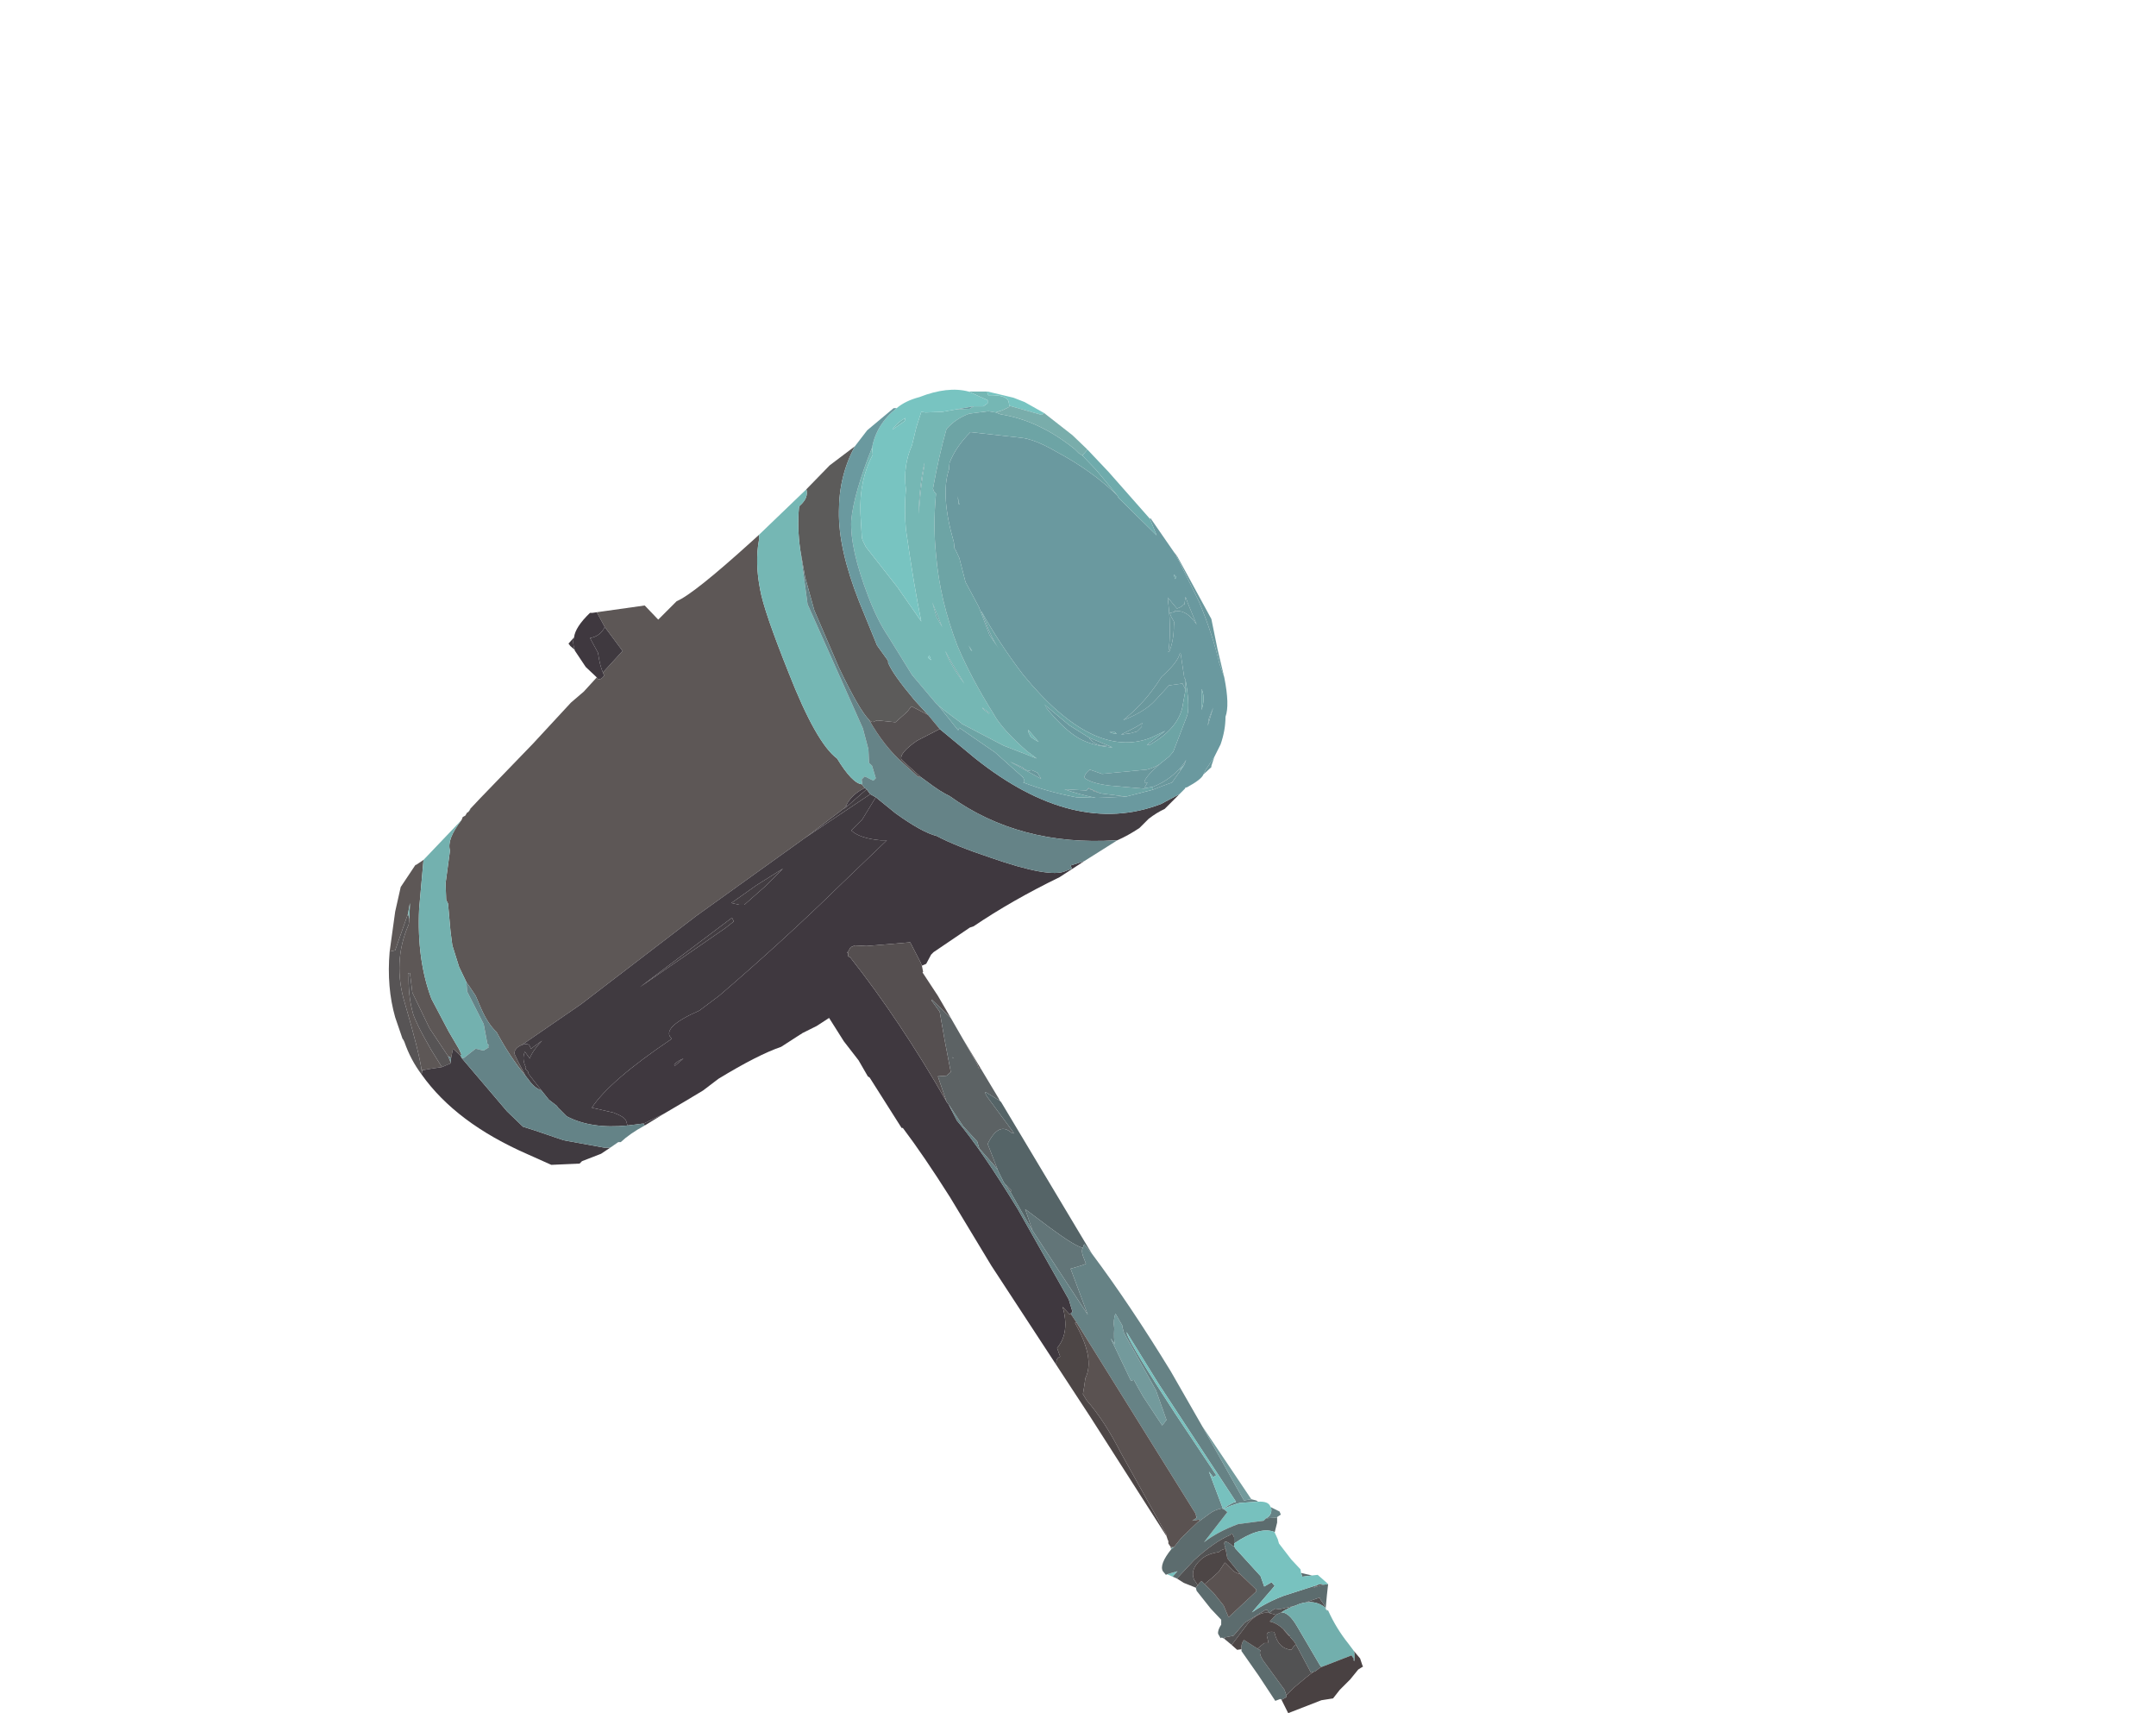 <?xml version="1.0" encoding="UTF-8" standalone="no"?>
<svg xmlns:xlink="http://www.w3.org/1999/xlink" height="139.35px" width="175.4px" xmlns="http://www.w3.org/2000/svg">
  <g transform="matrix(1, 0, 0, 1, 39.85, 83.75)">
    <use height="107.65" transform="matrix(1.0, 0.0, 0.0, 1.0, -8.2, -52.05)" width="79.25" xlink:href="#shape0"/>
  </g>
  <defs>
    <g id="shape0" transform="matrix(1, 0, 0, 1, 8.2, 52.05)">
      <path d="M8.7 -33.95 L12.6 -34.5 13.7 -33.35 15.2 -34.85 Q16.55 -35.4 21.35 -39.75 L21.9 -40.25 21.9 -39.85 Q21.55 -38.0 22.0 -35.75 22.3 -34.05 24.3 -29.05 26.55 -23.3 28.25 -22.05 29.5 -20.0 30.3 -19.95 L30.3 -19.9 30.5 -19.65 Q29.45 -19.15 29.0 -18.25 L28.85 -18.0 28.75 -17.95 25.65 -15.6 16.8 -9.25 7.4 -2.05 2.6 1.25 Q2.0 1.5 2.0 1.95 L2.3 2.6 2.9 3.75 Q1.65 2.25 0.55 0.2 -0.15 -0.45 -0.7 -1.7 L-1.15 -2.75 -1.65 -3.5 -1.9 -3.85 -2.5 -5.1 -3.05 -6.85 -3.2 -8.0 -3.4 -10.25 -3.55 -10.55 -3.6 -11.9 -3.25 -14.5 -3.25 -14.6 Q-3.5 -15.5 -2.3 -17.05 L-2.2 -17.3 -2.0 -17.4 -1.85 -17.65 -1.75 -17.7 -1.6 -17.9 -1.6 -17.95 -0.8 -18.8 3.5 -23.25 6.6 -26.6 7.65 -27.5 8.7 -28.65 Q8.75 -28.5 8.9 -28.5 9.1 -28.5 9.3 -28.8 L9.2 -29.05 10.8 -30.8 9.35 -32.75 8.7 -33.95 M-8.15 -6.35 L-7.7 -9.6 -7.25 -11.6 -6.05 -13.4 -6.0 -13.4 -5.4 -13.8 -5.4 -13.75 -5.75 -9.85 Q-5.95 -5.7 -4.75 -2.5 L-3.35 0.15 -2.5 1.6 -2.3 2.05 -2.4 2.05 -2.4 2.1 -3.0 1.55 -3.15 2.3 -3.4 2.15 -4.9 -0.1 -6.3 -3.0 -6.5 -4.6 -6.65 -4.6 -6.6 -4.5 Q-6.65 -2.85 -6.3 -1.5 -6.15 -0.75 -4.8 1.6 L-3.9 3.05 -4.9 3.2 -5.45 3.3 -5.55 3.3 Q-5.75 1.85 -6.9 -2.1 -7.95 -5.5 -6.6 -8.55 L-6.55 -9.0 -6.5 -10.3 -6.65 -9.45 -7.7 -6.45 -8.15 -6.35" fill="#5d5756" fill-rule="evenodd" stroke="none"/>
      <path d="M-5.55 3.65 Q-6.45 2.45 -6.95 1.0 L-7.05 0.8 -7.1 0.75 -7.7 -1.0 Q-8.4 -3.45 -8.15 -6.35 L-7.7 -6.45 -6.65 -9.45 -6.55 -9.0 -6.6 -8.55 Q-7.95 -5.5 -6.9 -2.1 -5.75 1.85 -5.55 3.3 L-5.5 3.35 -5.55 3.65 M-3.9 3.05 L-4.8 1.6 Q-6.15 -0.75 -6.3 -1.5 -6.65 -2.85 -6.6 -4.5 L-6.65 -4.6 -6.5 -4.6 -6.3 -3.0 -4.9 -0.1 -3.4 2.15 -3.25 2.5 -3.2 2.7 -3.2 2.75 -3.9 3.05" fill="#575455" fill-rule="evenodd" stroke="none"/>
      <path d="M-5.4 -13.8 L-2.3 -17.05 Q-3.5 -15.5 -3.25 -14.6 L-3.25 -14.5 -3.6 -11.9 -3.55 -10.55 -3.4 -10.25 -3.2 -8.0 -3.05 -6.85 -2.5 -5.1 -1.9 -3.85 -1.85 -3.1 -0.5 -0.45 -0.2 1.15 -0.05 1.3 -0.15 1.3 -0.1 1.45 -0.5 1.7 -0.75 1.65 -1.15 1.55 -1.6 1.9 -2.1 2.3 -2.3 2.3 -2.4 2.1 -2.4 2.05 -2.3 2.05 -2.5 1.6 -3.35 0.15 -4.75 -2.5 Q-5.95 -5.7 -5.75 -9.85 L-5.4 -13.75 -5.4 -13.8 M-1.75 -17.7 L-1.6 -17.95 -1.6 -17.9 -1.75 -17.7 M-6.65 -9.45 L-6.5 -10.3 -6.55 -9.0 -6.65 -9.45" fill="#73b1af" fill-rule="evenodd" stroke="none"/>
      <path d="M30.5 -19.65 L30.65 -19.55 29.05 -18.15 29.0 -18.25 Q29.45 -19.15 30.5 -19.65 M31.4 -18.9 L33.0 -17.6 Q35.15 -16.05 36.35 -15.75 37.85 -14.95 40.7 -14.0 45.55 -12.3 46.85 -12.9 L47.35 -13.1 47.25 -13.35 48.35 -13.7 46.35 -12.4 Q42.45 -10.5 39.35 -8.4 L39.05 -8.3 36.1 -6.3 35.9 -6.1 35.5 -5.35 35.15 -5.2 35.05 -5.45 34.2 -7.1 30.65 -6.8 29.7 -6.85 29.35 -6.7 29.15 -6.35 29.05 -6.25 29.15 -6.25 29.15 -5.95 29.3 -5.9 Q33.4 -0.7 37.15 5.85 L37.2 5.95 37.3 6.05 38.0 7.4 Q39.95 9.7 42.95 14.6 L47.1 21.95 47.4 22.95 47.25 23.1 47.15 23.15 46.6 22.55 Q47.2 24.65 46.15 25.9 L46.4 26.6 Q46.0 26.75 46.1 27.3 L40.8 19.2 37.45 13.65 Q35.3 10.25 33.6 8.0 L33.5 8.0 30.9 3.9 30.75 3.8 30.0 2.5 28.8 0.95 27.6 -0.95 26.6 -0.3 25.4 0.3 25.35 0.35 25.25 0.4 23.7 1.4 Q21.8 2.05 18.6 4.0 L17.35 4.95 15.85 5.85 14.15 6.85 12.5 7.65 12.4 7.65 11.2 7.8 11.1 7.45 Q11.0 7.1 10.05 6.75 L8.3 6.35 Q9.75 4.15 14.8 0.75 13.85 -0.15 17.05 -1.55 L18.65 -2.75 Q23.9 -7.25 28.6 -11.85 L32.3 -15.4 31.8 -15.4 Q30.1 -15.55 29.4 -16.2 L30.3 -17.1 31.4 -18.9 M9.35 -32.75 Q9.0 -32.0 8.15 -31.85 L8.8 -30.65 Q8.95 -29.6 9.2 -29.05 L9.3 -28.8 Q9.1 -28.5 8.9 -28.5 8.75 -28.5 8.7 -28.65 L7.8 -29.5 6.9 -30.85 6.9 -30.9 Q6.7 -31.5 6.85 -31.9 6.95 -32.75 8.15 -33.9 L8.35 -33.9 8.7 -33.95 9.35 -32.75 M15.05 2.95 L15.75 2.35 Q15.25 2.55 15.0 2.85 L15.05 2.95" fill="#3f383f" fill-rule="evenodd" stroke="none"/>
      <path d="M9.2 -29.05 Q8.95 -29.6 8.8 -30.65 L8.15 -31.85 Q9.0 -32.0 9.35 -32.75 L10.8 -30.8 9.2 -29.05 M6.85 -31.9 Q6.7 -31.5 6.9 -30.9 L6.55 -31.2 6.4 -31.4 6.85 -31.9" fill="#3f393f" fill-rule="evenodd" stroke="none"/>
      <path d="M30.95 -19.15 L31.4 -18.9 30.3 -17.1 29.4 -16.2 Q30.1 -15.55 31.8 -15.4 L32.3 -15.4 28.6 -11.85 Q23.9 -7.25 18.65 -2.75 L17.05 -1.55 Q13.85 -0.15 14.8 0.75 9.75 4.15 8.3 6.35 L10.05 6.75 Q11.0 7.1 11.1 7.45 L11.2 7.8 Q8.25 8.1 6.25 7.05 L5.55 6.35 5.45 6.2 4.8 5.7 4.2 4.95 3.15 3.6 3.1 3.4 2.9 3.2 2.95 3.1 2.9 3.0 Q2.6 2.35 2.85 1.8 L3.25 2.35 Q3.45 1.75 4.25 0.9 L3.35 1.55 3.2 1.25 Q3.0 1.1 2.6 1.25 L7.4 -2.05 16.8 -9.25 25.65 -15.6 30.95 -19.15 M28.85 -18.0 L29.0 -18.25 29.05 -18.15 28.85 -18.0 M12.2 -3.45 L19.15 -8.25 19.85 -8.8 19.7 -9.1 12.2 -3.45 M12.5 7.65 L14.15 6.85 12.6 7.8 12.5 7.65 M20.7 -10.15 L22.4 -11.65 23.85 -13.1 21.7 -11.75 19.65 -10.3 20.3 -10.15 20.7 -10.15 M15.05 2.95 L15.0 2.85 Q15.25 2.55 15.75 2.35 L15.05 2.95 M9.8 9.6 L9.05 10.1 7.5 10.7 7.3 10.9 5.0 11.0 3.1 10.15 Q-2.75 7.6 -5.55 3.65 L-5.5 3.35 -5.45 3.3 -4.9 3.2 -3.9 3.05 -3.2 2.75 -3.2 2.7 -3.15 2.3 -3.0 1.55 -2.4 2.1 -2.3 2.3 1.4 6.65 2.7 7.9 3.65 8.2 6.0 9.0 9.3 9.6 9.8 9.6" fill="#403a40" fill-rule="evenodd" stroke="none"/>
      <path d="M36.6 -24.45 L39.5 -22.05 Q47.55 -15.65 54.6 -18.35 L56.1 -19.15 54.9 -17.95 Q54.25 -17.65 53.6 -17.15 L52.85 -16.4 Q51.95 -15.8 51.05 -15.4 L50.95 -15.4 Q43.1 -14.9 37.4 -19.0 36.65 -19.35 35.6 -20.15 L35.05 -20.55 33.5 -21.95 Q33.25 -22.45 34.75 -23.5 L36.6 -24.45 M30.65 -19.55 L30.95 -19.15 25.65 -15.6 28.75 -17.95 28.85 -18.0 29.05 -18.15 30.65 -19.55 M12.2 -3.45 L19.7 -9.1 19.85 -8.8 19.15 -8.25 12.2 -3.45 M20.7 -10.15 L20.3 -10.15 19.65 -10.3 21.7 -11.75 23.85 -13.1 22.4 -11.65 20.7 -10.15 M2.6 1.25 Q3.0 1.1 3.2 1.25 L3.35 1.55 4.25 0.9 Q3.45 1.75 3.25 2.35 L2.85 1.8 Q2.6 2.35 2.9 3.0 L2.95 3.1 2.9 3.2 3.1 3.4 3.15 3.6 4.2 4.95 Q3.6 4.75 3.1 4.0 L3.05 3.95 2.9 3.75 2.3 2.6 2.0 1.95 Q2.0 1.5 2.6 1.25" fill="#433d42" fill-rule="evenodd" stroke="none"/>
      <path d="M37.15 5.85 Q33.4 -0.7 29.3 -5.9 L29.15 -5.95 29.15 -6.25 29.05 -6.25 29.15 -6.35 29.35 -6.7 29.7 -6.85 30.65 -6.8 34.2 -7.1 35.05 -5.45 35.15 -5.2 35.25 -4.7 35.2 -4.65 36.45 -2.75 37.5 -0.95 35.95 -2.45 35.95 -2.35 36.6 -1.45 37.0 0.85 37.5 3.45 37.15 3.75 36.45 3.8 37.15 5.85 M38.45 0.7 L39.9 3.1 39.8 3.2 39.65 2.8 38.45 0.7 M37.65 2.25 L37.75 2.3 37.65 2.3 37.65 2.25" fill="#554f50" fill-rule="evenodd" stroke="none"/>
      <path d="M11.2 7.8 L12.4 7.65 12.5 7.65 12.6 7.8 Q11.4 8.45 10.65 9.15 L10.45 9.15 9.8 9.6 9.3 9.6 6.0 9.0 3.65 8.2 2.7 7.9 1.4 6.65 -2.3 2.3 -2.1 2.3 -1.6 1.9 -1.15 1.55 -0.75 1.65 -0.5 1.7 -0.1 1.45 -0.15 1.3 -0.05 1.3 -0.2 1.15 -0.5 -0.45 -1.85 -3.1 -1.9 -3.85 -1.65 -3.5 -1.15 -2.75 -0.7 -1.7 Q-0.15 -0.45 0.55 0.2 1.65 2.25 2.9 3.75 L3.05 3.95 3.1 4.0 Q3.6 4.75 4.2 4.95 L4.8 5.7 5.45 6.2 5.55 6.35 6.25 7.05 Q8.25 8.1 11.2 7.8 M-3.4 2.15 L-3.15 2.3 -3.2 2.7 -3.25 2.5 -3.4 2.15" fill="#648387" fill-rule="evenodd" stroke="none"/>
      <path d="M37.3 6.05 L37.2 5.95 37.15 5.85 36.45 3.8 37.15 3.75 37.5 3.45 37.0 0.85 36.6 -1.45 35.95 -2.35 35.95 -2.45 37.5 -0.95 38.45 0.7 39.65 2.8 39.8 3.2 39.9 3.1 41.4 5.6 41.5 5.8 40.45 5.15 Q40.15 4.95 40.45 5.45 L42.55 8.3 42.65 8.45 42.45 8.4 Q41.4 7.45 40.5 9.3 L41.3 11.35 39.85 9.7 39.8 9.6 39.65 9.1 38.5 7.85 37.3 6.05 M42.35 13.2 L41.9 12.55 42.45 13.1 42.35 13.2 M37.65 2.25 L37.65 2.3 37.75 2.3 37.65 2.25" fill="#5c6264" fill-rule="evenodd" stroke="none"/>
      <path d="M41.5 5.8 L41.6 5.9 48.6 17.6 49.0 18.25 48.35 17.45 48.25 17.75 Q47.65 17.65 45.55 16.1 L43.55 14.6 44.15 16.35 43.6 15.4 42.35 13.2 42.45 13.1 41.9 12.55 41.8 12.4 41.35 11.5 41.3 11.35 40.5 9.3 Q41.4 7.45 42.45 8.4 L42.65 8.45 42.55 8.3 40.45 5.45 Q40.15 4.95 40.45 5.15 L41.5 5.8" fill="#556467" fill-rule="evenodd" stroke="none"/>
      <path d="M48.25 17.75 Q48.1 17.95 48.25 18.4 L48.5 19.05 48.1 19.2 47.25 19.45 48.65 23.2 44.15 16.35 43.55 14.6 45.55 16.1 Q47.65 17.65 48.25 17.75" fill="#627578" fill-rule="evenodd" stroke="none"/>
      <path d="M25.75 -43.95 L27.65 -45.9 29.7 -47.45 Q28.4 -45.05 28.4 -42.15 28.35 -39.1 30.05 -34.8 L31.5 -31.25 32.4 -30.0 32.4 -29.85 Q32.75 -28.95 34.55 -26.8 L35.65 -25.6 34.3 -26.3 33.95 -25.85 33.0 -25.0 31.55 -25.15 31.35 -25.1 Q31.1 -24.9 30.85 -25.2 30.05 -26.0 28.4 -29.45 L26.4 -34.1 25.65 -36.8 25.25 -39.05 Q25.0 -40.85 25.15 -42.45 L25.2 -42.6 Q25.95 -43.25 25.75 -43.95" fill="#5c5b5a" fill-rule="evenodd" stroke="none"/>
      <path d="M42.25 -50.75 L42.25 -50.65 41.75 -50.4 41.15 -50.2 40.55 -50.3 39.0 -50.1 Q37.9 -49.7 37.15 -48.85 36.55 -46.75 36.05 -44.0 L36.15 -43.75 36.3 -43.6 Q36.05 -41.0 36.3 -38.65 36.6 -34.95 38.05 -31.2 39.15 -28.6 41.0 -25.65 41.65 -24.45 43.7 -22.65 L44.5 -22.05 41.8 -23.1 38.35 -24.9 38.4 -24.9 37.0 -25.95 36.5 -26.35 36.25 -26.6 34.35 -28.85 32.4 -32.0 Q31.55 -33.25 30.8 -35.2 29.3 -39.1 29.4 -41.4 29.6 -43.6 31.1 -47.35 L31.15 -46.75 Q30.05 -44.7 30.15 -42.0 L30.25 -40.3 Q30.25 -39.9 30.4 -39.65 L30.6 -39.25 33.15 -36.0 35.1 -33.2 Q34.5 -36.1 33.85 -40.7 33.7 -42.3 33.85 -43.95 33.6 -45.85 34.35 -47.55 L34.7 -49.0 35.1 -50.25 35.45 -50.2 36.8 -50.25 37.95 -50.45 39.05 -50.5 39.35 -50.7 40.15 -50.7 40.5 -50.95 40.5 -51.2 38.95 -51.9 40.45 -51.9 40.55 -51.6 Q42.0 -51.65 42.2 -51.1 L42.25 -50.85 42.25 -50.75 M32.75 -48.8 Q33.1 -49.35 33.8 -49.75 L33.75 -49.5 32.75 -48.8 M35.35 -46.1 Q34.9 -43.95 34.9 -41.95 35.05 -44.25 35.35 -45.85 L35.35 -46.1 M21.9 -40.25 L25.75 -43.95 Q25.95 -43.25 25.2 -42.6 L25.15 -42.45 Q25.0 -40.85 25.25 -39.05 L25.85 -34.6 30.35 -24.5 30.8 -22.8 30.85 -21.7 31.1 -21.45 31.4 -20.45 31.2 -20.25 30.5 -20.6 30.25 -20.35 30.3 -19.95 Q29.5 -20.0 28.25 -22.05 26.55 -23.3 24.3 -29.05 22.3 -34.05 22.0 -35.75 21.55 -38.0 21.9 -39.85 L21.9 -40.25 M36.8 -32.75 L36.0 -34.75 36.35 -33.55 36.8 -32.75 M39.25 -30.8 L39.15 -30.85 38.95 -31.25 39.2 -30.85 39.25 -30.8 M35.65 -30.25 L35.9 -30.05 35.75 -30.45 35.65 -30.25 M37.05 -30.8 Q37.5 -29.6 38.6 -28.15 L37.6 -29.8 37.05 -30.8 M40.15 -26.05 L40.6 -25.7 40.65 -25.75 40.05 -26.2 40.15 -26.05 M43.8 -24.4 L44.65 -23.4 Q43.9 -23.8 43.95 -23.95 43.8 -24.1 43.8 -24.4" fill="#73b6b3" fill-opacity="0.988" fill-rule="evenodd" stroke="none"/>
      <path d="M42.25 -50.75 L42.25 -50.85 42.2 -51.1 Q42.0 -51.65 40.55 -51.6 L40.45 -51.9 40.5 -51.9 42.6 -51.4 43.5 -51.05 45.1 -50.15 44.9 -50.0 42.25 -50.75 M38.95 -51.9 L40.5 -51.2 40.5 -50.95 40.15 -50.7 39.35 -50.7 37.95 -50.45 36.8 -50.25 35.45 -50.2 35.1 -50.25 34.7 -49.0 34.35 -47.55 Q33.6 -45.85 33.85 -43.95 33.7 -42.3 33.85 -40.7 34.5 -36.1 35.1 -33.2 L33.15 -36.0 30.6 -39.25 30.4 -39.65 Q30.25 -39.9 30.25 -40.3 L30.15 -42.0 Q30.05 -44.7 31.15 -46.75 L31.1 -47.35 Q31.45 -49.25 33.1 -50.55 33.8 -51.15 34.95 -51.45 37.25 -52.35 38.95 -51.9 M32.75 -48.8 L33.75 -49.5 33.8 -49.75 Q33.1 -49.35 32.75 -48.8 M35.65 -30.25 L35.75 -30.45 35.9 -30.05 35.65 -30.25" fill="#77c3c0" fill-opacity="0.992" fill-rule="evenodd" stroke="none"/>
      <path d="M39.35 -50.7 L39.05 -50.5 37.95 -50.45 39.35 -50.7 M31.1 -47.35 Q29.6 -43.6 29.4 -41.4 29.3 -39.1 30.8 -35.2 31.55 -33.25 32.4 -32.0 L34.35 -28.85 36.25 -26.6 36.5 -26.35 38.1 -24.35 38.2 -24.55 41.1 -22.55 43.4 -20.5 43.5 -20.2 43.4 -20.1 Q45.35 -19.35 47.7 -18.9 L49.3 -18.85 49.45 -18.85 51.75 -18.95 53.9 -19.5 54.8 -19.85 55.5 -20.1 55.85 -20.6 56.1 -20.95 56.3 -21.25 56.5 -21.55 56.65 -21.95 56.5 -21.7 Q55.5 -20.35 53.95 -19.75 L53.35 -19.65 53.25 -19.6 53.25 -19.65 53.5 -20.1 53.25 -20.1 Q53.25 -20.5 54.5 -21.6 L55.25 -22.2 55.6 -22.6 56.75 -25.6 Q56.95 -26.45 56.6 -28.45 L56.6 -28.5 56.5 -28.6 56.2 -30.6 56.15 -30.65 Q56.0 -29.9 54.65 -28.7 53.3 -26.55 51.55 -25.2 L51.6 -25.2 Q53.35 -25.9 54.15 -26.8 L55.25 -28.0 56.35 -28.15 56.6 -27.65 56.4 -26.55 Q56.15 -24.55 53.65 -23.15 L53.45 -23.15 54.95 -24.3 53.8 -23.75 Q49.1 -21.9 43.4 -28.85 41.45 -31.4 39.95 -34.1 L40.35 -33.15 Q40.75 -31.95 41.4 -31.0 L40.65 -32.1 39.8 -34.35 39.75 -34.45 38.7 -36.4 38.2 -38.35 37.9 -39.0 37.8 -39.15 37.75 -39.65 Q36.65 -43.45 37.35 -45.55 L37.4 -46.1 Q37.9 -47.4 39.1 -48.6 L43.15 -48.15 Q44.3 -48.05 46.1 -47.0 49.0 -45.45 51.05 -43.45 L51.15 -43.25 54.25 -40.2 53.7 -41.55 53.75 -41.6 55.65 -38.85 55.75 -38.7 55.8 -38.6 56.05 -38.15 57.7 -34.8 Q58.8 -32.15 59.35 -29.8 L59.75 -28.65 Q60.2 -26.4 59.85 -25.45 59.85 -24.35 59.45 -23.2 L58.95 -22.2 58.25 -21.15 58.05 -20.75 Q57.9 -20.35 56.7 -19.7 L56.6 -19.7 56.55 -19.6 56.1 -19.15 54.6 -18.35 Q47.55 -15.65 39.5 -22.05 L36.6 -24.45 35.65 -25.6 34.55 -26.8 Q32.75 -28.95 32.4 -29.85 L32.4 -30.0 31.5 -31.25 30.05 -34.8 Q28.35 -39.1 28.4 -42.15 28.4 -45.05 29.7 -47.45 L30.7 -48.75 32.85 -50.55 33.1 -50.55 Q31.45 -49.25 31.1 -47.35 M38.15 -42.75 L38.2 -42.7 38.05 -43.4 38.15 -42.75 M50.45 -23.05 L50.65 -22.95 Q48.75 -23.1 47.6 -23.9 46.5 -24.65 45.25 -26.2 L45.25 -26.3 45.1 -26.45 47.15 -24.75 48.75 -23.75 Q49.0 -23.3 49.75 -23.1 L50.45 -23.05 M55.7 -33.0 L55.65 -33.2 55.45 -33.55 Q55.25 -34.0 55.4 -33.9 L55.75 -34.0 55.7 -34.1 55.85 -34.05 Q56.75 -34.1 57.5 -32.95 L56.8 -34.65 56.6 -35.2 56.5 -34.55 56.45 -34.6 Q56.35 -34.4 55.9 -34.25 L55.15 -35.15 55.2 -34.65 Q55.45 -32.35 55.2 -30.7 L55.3 -30.8 Q55.65 -31.7 55.65 -32.9 L55.7 -33.0 M55.85 -36.8 L55.75 -36.95 55.65 -37.0 55.75 -36.65 55.85 -36.8 M57.9 -27.7 L57.9 -26.0 Q58.2 -26.9 57.95 -27.6 L57.9 -27.7 M58.5 -25.3 L58.4 -24.7 58.85 -26.2 58.5 -25.3 M51.0 -24.05 L50.85 -24.2 50.4 -24.2 50.7 -24.1 51.0 -24.05 M52.65 -24.25 L53.05 -24.65 Q53.0 -24.8 53.1 -24.95 52.8 -24.7 51.35 -24.0 L52.1 -24.1 52.65 -24.25" fill="#6a999f" fill-opacity="0.996" fill-rule="evenodd" stroke="none"/>
      <path d="M25.25 -39.05 L25.65 -36.8 26.4 -34.1 28.4 -29.45 Q30.05 -26.0 30.85 -25.2 32.1 -23.0 33.65 -21.65 L34.75 -20.65 Q34.8 -20.55 35.05 -20.55 L35.6 -20.15 Q36.65 -19.35 37.4 -19.0 43.1 -14.9 50.95 -15.4 L51.05 -15.4 48.35 -13.7 47.25 -13.35 47.35 -13.1 46.85 -12.9 Q45.55 -12.3 40.7 -14.0 37.85 -14.95 36.35 -15.75 35.15 -16.05 33.0 -17.6 L31.4 -18.9 30.95 -19.15 30.65 -19.55 30.5 -19.65 30.3 -19.9 30.3 -19.95 30.25 -20.35 30.5 -20.6 31.2 -20.25 31.4 -20.45 31.1 -21.45 30.85 -21.7 30.8 -22.8 30.35 -24.5 25.85 -34.6 25.25 -39.05" fill="#648286" fill-opacity="0.992" fill-rule="evenodd" stroke="none"/>
      <path d="M36.5 -26.35 L37.0 -25.95 38.4 -24.9 38.35 -24.9 41.8 -23.1 44.5 -22.05 43.7 -22.65 Q41.65 -24.45 41.0 -25.65 39.15 -28.6 38.05 -31.2 36.6 -34.95 36.3 -38.65 36.05 -41.0 36.3 -43.6 L36.15 -43.75 36.05 -44.0 Q36.55 -46.75 37.15 -48.85 37.9 -49.7 39.0 -50.1 L40.55 -50.3 41.15 -50.2 41.55 -50.05 Q44.7 -49.55 47.6 -47.2 L47.9 -46.9 48.2 -46.7 49.35 -45.5 51.05 -43.45 Q49.0 -45.45 46.1 -47.0 44.3 -48.05 43.15 -48.15 L39.1 -48.6 Q37.9 -47.4 37.4 -46.1 L37.35 -45.55 Q36.65 -43.45 37.75 -39.65 L37.8 -39.15 37.9 -39.0 38.2 -38.35 38.7 -36.4 39.75 -34.45 39.8 -34.35 40.65 -32.1 41.4 -31.0 Q40.75 -31.95 40.35 -33.15 L39.95 -34.1 Q41.45 -31.4 43.4 -28.85 49.1 -21.9 53.8 -23.75 L54.95 -24.3 53.45 -23.15 53.65 -23.15 Q56.15 -24.55 56.4 -26.55 L56.6 -27.65 56.6 -28.45 Q56.95 -26.45 56.75 -25.6 L55.6 -22.6 55.25 -22.2 54.5 -21.6 Q54.05 -21.3 53.45 -21.15 L49.8 -20.8 48.8 -21.15 48.7 -21.05 Q48.45 -20.85 48.35 -20.5 48.85 -20.05 50.4 -19.85 L53.25 -19.6 53.35 -19.65 53.95 -19.75 53.95 -19.6 53.9 -19.5 51.75 -18.95 49.8 -19.2 49.6 -19.25 48.7 -19.65 48.65 -19.6 48.55 -19.45 46.75 -19.55 Q47.85 -19.15 49.3 -18.85 L47.7 -18.9 Q45.35 -19.35 43.4 -20.1 L43.5 -20.2 43.4 -20.5 41.1 -22.55 38.2 -24.55 38.1 -24.35 36.5 -26.35 M35.35 -46.1 L35.35 -45.85 Q35.05 -44.25 34.9 -41.95 34.9 -43.95 35.35 -46.1 M38.15 -42.75 L38.05 -43.4 38.2 -42.7 38.15 -42.75 M36.8 -32.75 L36.35 -33.55 36.0 -34.75 36.8 -32.75 M39.25 -30.8 L39.2 -30.85 38.95 -31.25 39.15 -30.85 39.25 -30.8 M40.15 -26.05 L40.05 -26.2 40.65 -25.75 40.6 -25.7 40.15 -26.05 M37.05 -30.8 L37.6 -29.8 38.6 -28.15 Q37.5 -29.6 37.05 -30.8 M48.75 -23.75 L47.15 -24.75 45.1 -26.45 45.25 -26.3 45.25 -26.2 Q46.5 -24.65 47.6 -23.9 48.75 -23.1 50.65 -22.95 L50.45 -23.05 48.75 -23.75 M55.85 -36.8 L55.75 -36.65 55.65 -37.0 55.75 -36.95 55.85 -36.8 M57.9 -27.7 L57.95 -27.6 Q58.2 -26.9 57.9 -26.0 L57.9 -27.7 M51.0 -24.05 L50.7 -24.1 50.4 -24.2 50.85 -24.2 51.0 -24.05 M43.8 -24.4 Q43.8 -24.1 43.95 -23.95 43.9 -23.8 44.65 -23.4 L43.8 -24.4 M44.1 -21.1 L44.0 -21.1 Q43.75 -20.95 43.3 -21.35 L42.3 -21.8 44.85 -20.4 44.55 -20.9 44.1 -21.1" fill="#6da4a5" fill-rule="evenodd" stroke="none"/>
      <path d="M41.15 -50.2 L41.75 -50.4 42.25 -50.65 42.25 -50.75 44.9 -50.0 45.1 -50.15 47.4 -48.35 48.6 -47.2 48.55 -47.1 48.2 -46.7 47.9 -46.9 47.6 -47.2 Q44.7 -49.55 41.55 -50.05 L41.15 -50.2" fill="#71a8a6" fill-opacity="0.945" fill-rule="evenodd" stroke="none"/>
      <path d="M48.2 -46.7 L48.55 -47.1 48.6 -47.2 50.35 -45.35 53.7 -41.55 54.25 -40.2 51.15 -43.25 51.05 -43.45 49.35 -45.5 48.2 -46.7" fill="#6fabac" fill-opacity="0.996" fill-rule="evenodd" stroke="none"/>
      <path d="M58.05 -20.75 L58.25 -21.15 58.95 -22.2 58.7 -21.45 58.7 -21.35 58.05 -20.75 M59.75 -28.65 L59.35 -29.8 Q58.8 -32.15 57.7 -34.8 L56.05 -38.15 55.8 -38.6 55.95 -38.45 58.7 -33.4 59.2 -30.95 59.75 -28.65 M49.3 -18.85 Q47.85 -19.15 46.75 -19.55 L48.55 -19.45 48.65 -19.6 49.0 -19.5 49.1 -19.45 49.1 -19.4 49.6 -19.25 49.8 -19.2 51.75 -18.95 49.45 -18.85 49.3 -18.85 M53.9 -19.5 L53.95 -19.6 53.95 -19.75 Q55.5 -20.35 56.5 -21.7 L56.65 -21.95 56.5 -21.55 56.1 -21.1 56.3 -21.25 56.1 -20.95 55.85 -20.6 55.5 -20.1 54.8 -19.85 53.9 -19.5 M53.25 -19.6 L50.4 -19.85 Q48.85 -20.05 48.35 -20.5 48.45 -20.85 48.7 -21.05 L48.8 -21.15 49.8 -20.8 53.45 -21.15 Q54.05 -21.3 54.5 -21.6 53.25 -20.5 53.25 -20.1 L53.5 -20.1 53.25 -19.65 53.25 -19.6 M56.6 -28.45 L56.6 -27.65 56.35 -28.15 55.25 -28.0 54.15 -26.8 Q53.35 -25.9 51.6 -25.2 L51.55 -25.2 Q53.3 -26.55 54.65 -28.7 56.0 -29.9 56.15 -30.65 L56.2 -30.6 56.5 -28.6 56.6 -28.5 56.6 -28.45 M50.45 -23.05 L49.75 -23.1 Q49.0 -23.3 48.75 -23.75 L50.45 -23.05 M55.65 -32.9 Q55.65 -31.7 55.3 -30.8 L55.2 -30.7 Q55.45 -32.35 55.2 -34.65 L55.15 -35.15 55.9 -34.25 Q56.35 -34.4 56.45 -34.6 L56.5 -34.55 56.6 -35.2 56.8 -34.65 57.5 -32.95 Q56.75 -34.1 55.85 -34.05 L55.7 -34.1 55.75 -34.0 55.4 -33.9 Q55.25 -34.0 55.45 -33.55 L55.65 -33.2 55.7 -33.0 55.65 -32.95 55.65 -32.9 M58.5 -25.3 L58.85 -26.2 58.4 -24.7 58.5 -25.3 M52.65 -24.25 L52.1 -24.1 51.35 -24.0 Q52.8 -24.7 53.1 -24.95 53.0 -24.8 53.05 -24.65 L52.65 -24.25 M44.1 -21.1 L44.55 -20.9 44.85 -20.4 42.3 -21.8 43.3 -21.35 Q43.75 -20.95 44.0 -21.1 L44.1 -21.1" fill="#69979c" fill-opacity="0.992" fill-rule="evenodd" stroke="none"/>
      <path d="M55.8 -38.6 L55.75 -38.7 55.65 -38.85 55.95 -38.45 55.8 -38.6" fill="#375355" fill-rule="evenodd" stroke="none"/>
      <path d="M48.65 -19.6 L48.7 -19.65 49.6 -19.25 49.1 -19.4 49.1 -19.45 49.0 -19.5 48.65 -19.6 M55.7 -33.0 L55.65 -32.9 55.65 -32.95 55.7 -33.0" fill="#638488" fill-rule="evenodd" stroke="none"/>
      <path d="M56.5 -21.55 L56.3 -21.25 56.1 -21.1 56.5 -21.55" fill="#70adad" fill-rule="evenodd" stroke="none"/>
      <path d="M35.65 -25.6 L36.6 -24.45 34.75 -23.5 Q33.25 -22.45 33.5 -21.95 L35.05 -20.55 Q34.8 -20.55 34.75 -20.65 L33.65 -21.65 Q32.1 -23.0 30.85 -25.2 31.1 -24.9 31.35 -25.1 L31.55 -25.15 33.0 -25.0 33.95 -25.85 34.3 -26.3 35.65 -25.6" fill="#565152" fill-rule="evenodd" stroke="none"/>
      <path d="M47.25 23.1 L47.4 22.95 47.1 21.95 42.95 14.6 Q39.95 9.7 38.0 7.4 L37.3 6.05 38.5 7.85 39.65 9.1 39.8 9.6 39.85 9.7 41.3 11.35 41.35 11.5 41.8 12.4 41.9 12.55 42.35 13.2 43.6 15.4 44.15 16.35 48.65 23.2 47.25 19.45 48.1 19.2 48.5 19.05 48.25 18.4 Q48.1 17.95 48.25 17.75 L48.35 17.45 49.0 18.25 Q52.1 22.4 55.4 27.8 L57.95 32.25 61.35 38.3 61.95 38.2 62.35 38.3 62.5 38.4 61.0 38.5 Q60.25 38.7 59.7 39.0 L59.65 39.0 59.55 38.95 Q58.95 39.05 58.45 39.45 L57.7 40.0 57.75 39.85 57.15 39.95 57.5 39.7 57.5 39.65 57.45 39.55 57.45 39.5 57.4 39.35 47.75 23.85 47.25 23.1 M63.55 38.85 L64.25 39.2 64.35 39.45 64.05 39.65 64.0 39.7 63.15 39.75 Q63.7 39.45 63.55 38.85 M60.7 38.4 L54.4 28.8 51.8 24.6 51.85 24.8 Q52.25 25.85 55.7 31.15 L59.1 36.25 58.85 36.4 58.5 35.95 59.65 39.0 Q60.1 38.65 60.55 38.45 L60.65 38.45 60.7 38.4 M51.6 24.7 L51.45 24.15 51.5 24.15 50.9 23.1 Q50.7 23.6 50.8 24.3 50.75 25.15 50.85 25.6 L50.5 25.1 52.15 28.55 52.4 28.5 52.75 29.15 53.15 29.85 54.7 32.2 55.05 31.75 54.2 29.35 51.6 24.7" fill="#668285" fill-opacity="0.996" fill-rule="evenodd" stroke="none"/>
      <path d="M57.45 39.55 L57.5 39.65 57.5 39.7 57.45 39.55 M60.7 38.4 L60.65 38.45 60.55 38.45 60.7 38.4" fill="#6fa8a8" fill-rule="evenodd" stroke="none"/>
      <path d="M57.95 32.25 L61.95 38.2 61.35 38.3 57.95 32.25 M51.6 24.7 L54.2 29.35 55.05 31.75 54.7 32.2 53.15 29.85 52.75 29.15 52.4 28.5 52.15 28.55 50.5 25.1 50.85 25.6 Q50.75 25.15 50.8 24.3 50.7 23.6 50.9 23.1 L51.5 24.15 51.45 24.15 51.6 24.7" fill="#608c8e" fill-opacity="0.878" fill-rule="evenodd" stroke="none"/>
      <path d="M62.5 38.4 Q63.35 38.35 63.5 38.8 L63.55 38.85 Q63.7 39.45 63.15 39.75 L62.95 39.95 61.05 40.2 60.95 40.2 60.8 40.25 Q59.2 40.85 58.1 41.7 L60.0 39.25 59.7 39.0 Q60.25 38.7 61.0 38.5 L62.5 38.4 M55.55 44.5 L55.1 44.3 55.95 44.05 55.55 44.5 M55.45 42.25 L55.4 42.2 55.55 42.1 55.65 42.1 55.45 42.25 M59.65 39.0 L58.5 35.95 58.85 36.4 59.1 36.25 55.7 31.15 Q52.25 25.85 51.85 24.8 L51.8 24.6 54.4 28.8 60.7 38.4 60.55 38.45 Q60.1 38.65 59.65 39.0" fill="#77c1be" fill-rule="evenodd" stroke="none"/>
      <path d="M64.05 39.65 L64.05 40.1 63.85 40.9 63.8 40.85 Q62.6 40.4 60.55 41.8 L60.55 41.3 Q60.35 40.8 60.25 41.1 58.95 41.65 57.3 43.15 L55.9 44.65 55.55 44.5 55.95 44.05 55.1 44.3 55.0 44.35 54.75 44.05 Q54.45 43.5 55.45 42.25 L55.65 42.1 56.25 41.35 57.6 40.05 57.7 40.0 58.45 39.45 Q58.95 39.05 59.55 38.95 L59.65 39.0 59.7 39.0 60.0 39.25 58.1 41.7 Q59.2 40.85 60.8 40.25 L60.95 40.2 61.05 40.2 62.95 39.95 63.15 39.75 64.0 39.7 64.05 39.65 M66.0 44.2 L66.9 44.4 66.1 44.5 66.0 44.2 M68.2 45.1 L68.1 46.0 68.0 47.1 67.95 47.0 67.85 46.75 67.6 46.4 67.5 46.2 66.35 46.6 Q65.95 46.65 65.55 46.85 L64.25 47.15 63.9 47.1 Q63.6 47.25 63.4 47.45 L63.25 47.2 63.1 47.2 61.4 48.25 60.5 49.3 59.75 49.45 59.75 49.55 59.55 49.45 59.45 49.5 59.25 49.15 Q59.2 48.85 59.5 48.4 L59.5 48.0 58.65 47.1 57.5 45.65 57.45 45.45 57.45 45.4 57.5 45.3 57.6 45.2 57.7 45.05 57.9 44.85 58.15 45.1 58.9 45.85 59.7 46.85 60.1 47.8 60.85 47.1 62.35 45.7 62.35 45.55 61.05 44.3 60.0 43.0 59.85 42.2 Q59.5 41.2 60.45 42.0 L60.55 42.0 60.65 42.2 62.7 44.45 63.0 45.3 63.6 44.95 63.85 45.25 62.0 47.4 Q63.25 46.55 64.6 46.05 L67.4 45.15 67.0 45.4 67.75 45.15 67.85 45.15 68.2 45.1 M68.05 47.2 L68.2 47.25 68.15 47.3 68.05 47.2 M64.3 54.45 L63.9 54.6 62.55 52.55 61.15 50.55 61.15 50.4 Q61.1 49.95 61.35 49.65 L62.45 50.35 62.7 50.5 Q62.55 50.75 62.9 51.3 L64.65 53.7 64.8 54.15 64.8 54.3 64.45 54.5 64.3 54.45 M63.95 47.6 L64.4 47.4 Q65.0 47.4 65.65 48.5 L67.5 51.65 67.65 51.85 67.55 51.9 67.15 52.2 67.0 52.25 66.8 52.3 65.6 50.05 65.45 49.8 65.1 49.4 65.1 49.35 64.6 48.8 Q64.0 48.25 63.45 48.15 L63.95 47.6" fill="#5c6c6e" fill-rule="evenodd" stroke="none"/>
      <path d="M55.4 42.1 L55.2 41.8 55.2 41.6 55.15 41.5 55.05 41.2 55.05 41.1 51.35 34.45 Q50.0 31.8 48.55 30.15 L48.25 29.65 48.35 29.05 48.45 28.35 Q49.25 26.75 47.6 23.85 L47.75 23.85 57.4 39.35 57.45 39.5 57.45 39.55 57.5 39.7 57.15 39.95 57.75 39.85 57.7 40.0 57.6 40.05 56.25 41.35 55.65 42.1 55.55 42.1 55.4 42.1 M58.15 45.1 L58.75 44.6 59.3 44.1 59.8 43.35 60.35 43.9 Q60.55 44.15 61.05 44.3 L62.35 45.55 62.35 45.7 60.85 47.1 60.1 47.8 59.7 46.85 58.9 45.85 58.15 45.1" fill="#5a5251" fill-rule="evenodd" stroke="none"/>
      <path d="M63.85 40.9 L64.1 41.45 64.2 41.8 65.2 43.1 65.95 43.9 66.0 44.2 66.1 44.5 66.9 44.4 67.35 44.35 68.15 45.05 68.2 45.1 67.85 45.15 67.75 45.15 67.65 45.1 67.4 45.15 64.6 46.05 Q63.25 46.55 62.0 47.4 L63.85 45.25 63.6 44.95 63.0 45.3 62.7 44.45 60.65 42.2 60.55 42.0 60.55 41.9 60.55 41.8 Q62.6 40.4 63.8 40.85 L63.85 40.9" fill="#77c1be" fill-opacity="0.992" fill-rule="evenodd" stroke="none"/>
      <path d="M64.4 54.5 L64.3 54.45 64.45 54.5 64.4 54.5 M60.35 50.05 L59.75 49.55 59.75 49.45 60.5 49.3 61.4 48.25 63.1 47.2 63.25 47.2 63.4 47.45 Q63.6 47.25 63.9 47.1 L64.25 47.15 65.55 46.85 Q65.0 47.0 64.4 47.4 L63.95 47.6 63.4 47.45 Q62.65 47.3 61.75 48.2 L60.35 50.05 M57.45 45.4 L56.45 45.0 55.9 44.65 57.3 43.15 Q58.95 41.65 60.25 41.1 60.35 40.8 60.55 41.3 L60.55 41.8 60.55 41.9 60.55 42.0 60.45 42.0 Q59.5 41.2 59.85 42.2 L59.8 42.25 Q59.5 42.3 59.3 42.5 58.3 42.65 57.8 43.15 56.95 43.95 57.3 44.75 L57.6 45.2 57.5 45.3 57.45 45.4 M67.4 45.15 L67.65 45.1 67.75 45.15 67.0 45.4 67.4 45.15 M66.35 46.6 L67.5 46.2 67.6 46.4 67.85 46.75 67.95 47.0 Q67.25 46.45 66.35 46.6 M62.45 50.35 L63.0 49.9 63.35 49.9 63.25 49.45 Q63.05 48.9 63.8 49.0 L63.85 49.1 Q64.15 50.35 65.2 50.45 L65.5 50.05 65.6 50.05 66.8 52.3 67.0 52.25 Q66.5 52.6 65.45 53.5 L64.8 54.15 64.65 53.7 62.9 51.3 Q62.55 50.75 62.7 50.5 L62.45 50.35 M65.1 49.35 L65.0 49.3 64.6 48.85 64.6 48.8 65.1 49.35" fill="#525253" fill-rule="evenodd" stroke="none"/>
      <path d="M46.1 27.3 Q46.0 26.75 46.4 26.6 L46.15 25.9 Q47.2 24.65 46.6 22.55 L47.15 23.15 47.25 23.1 47.75 23.85 47.6 23.85 Q49.25 26.75 48.45 28.35 L48.35 29.05 48.25 29.65 48.55 30.15 Q50.0 31.8 51.35 34.45 L55.05 41.1 55.05 41.2 48.85 31.5 46.1 27.3 M61.15 50.4 L60.8 50.45 60.35 50.05 61.75 48.2 Q62.65 47.3 63.4 47.45 L63.95 47.6 63.45 48.15 Q64.0 48.25 64.6 48.8 L64.6 48.85 65.0 49.3 65.1 49.35 65.1 49.4 65.45 49.8 65.6 50.05 65.5 50.05 65.2 50.45 Q64.15 50.35 63.85 49.1 L63.8 49.0 Q63.05 48.9 63.25 49.45 L63.35 49.9 63.0 49.9 62.45 50.35 61.35 49.65 Q61.1 49.95 61.15 50.4 M55.4 42.2 L55.4 42.1 55.55 42.1 55.4 42.2 M59.85 42.2 L60.0 43.0 61.05 44.3 Q60.55 44.15 60.35 43.9 L59.8 43.35 59.3 44.1 58.75 44.6 58.15 45.1 57.9 44.85 57.7 45.05 57.6 45.2 57.3 44.75 Q56.95 43.95 57.8 43.15 58.3 42.65 59.3 42.5 59.5 42.3 59.8 42.25 L59.85 42.2" fill="#4d4646" fill-rule="evenodd" stroke="none"/>
      <path d="M68.0 47.1 L68.05 47.2 68.15 47.3 68.2 47.25 Q68.85 48.7 69.85 49.95 L70.3 50.55 70.35 50.75 70.35 51.35 70.25 51.3 70.3 51.2 70.1 50.9 67.65 51.85 67.5 51.65 65.65 48.5 Q65.0 47.4 64.4 47.4 65.0 47.0 65.55 46.85 65.95 46.65 66.35 46.6 67.25 46.45 67.95 47.0 L68.0 47.1" fill="#72afad" fill-rule="evenodd" stroke="none"/>
      <path d="M70.3 50.55 L70.8 51.15 71.0 51.75 71.05 51.8 70.65 52.05 70.0 52.85 69.15 53.7 68.6 54.4 67.65 54.55 64.95 55.6 64.4 54.5 64.45 54.5 64.8 54.3 64.8 54.15 65.45 53.5 Q66.5 52.6 67.0 52.25 L67.15 52.2 67.55 51.9 67.65 51.85 70.1 50.9 70.3 51.2 70.25 51.3 70.35 51.35 70.35 50.75 70.3 50.55" fill="#494142" fill-rule="evenodd" stroke="none"/>
    </g>
  </defs>
</svg>
